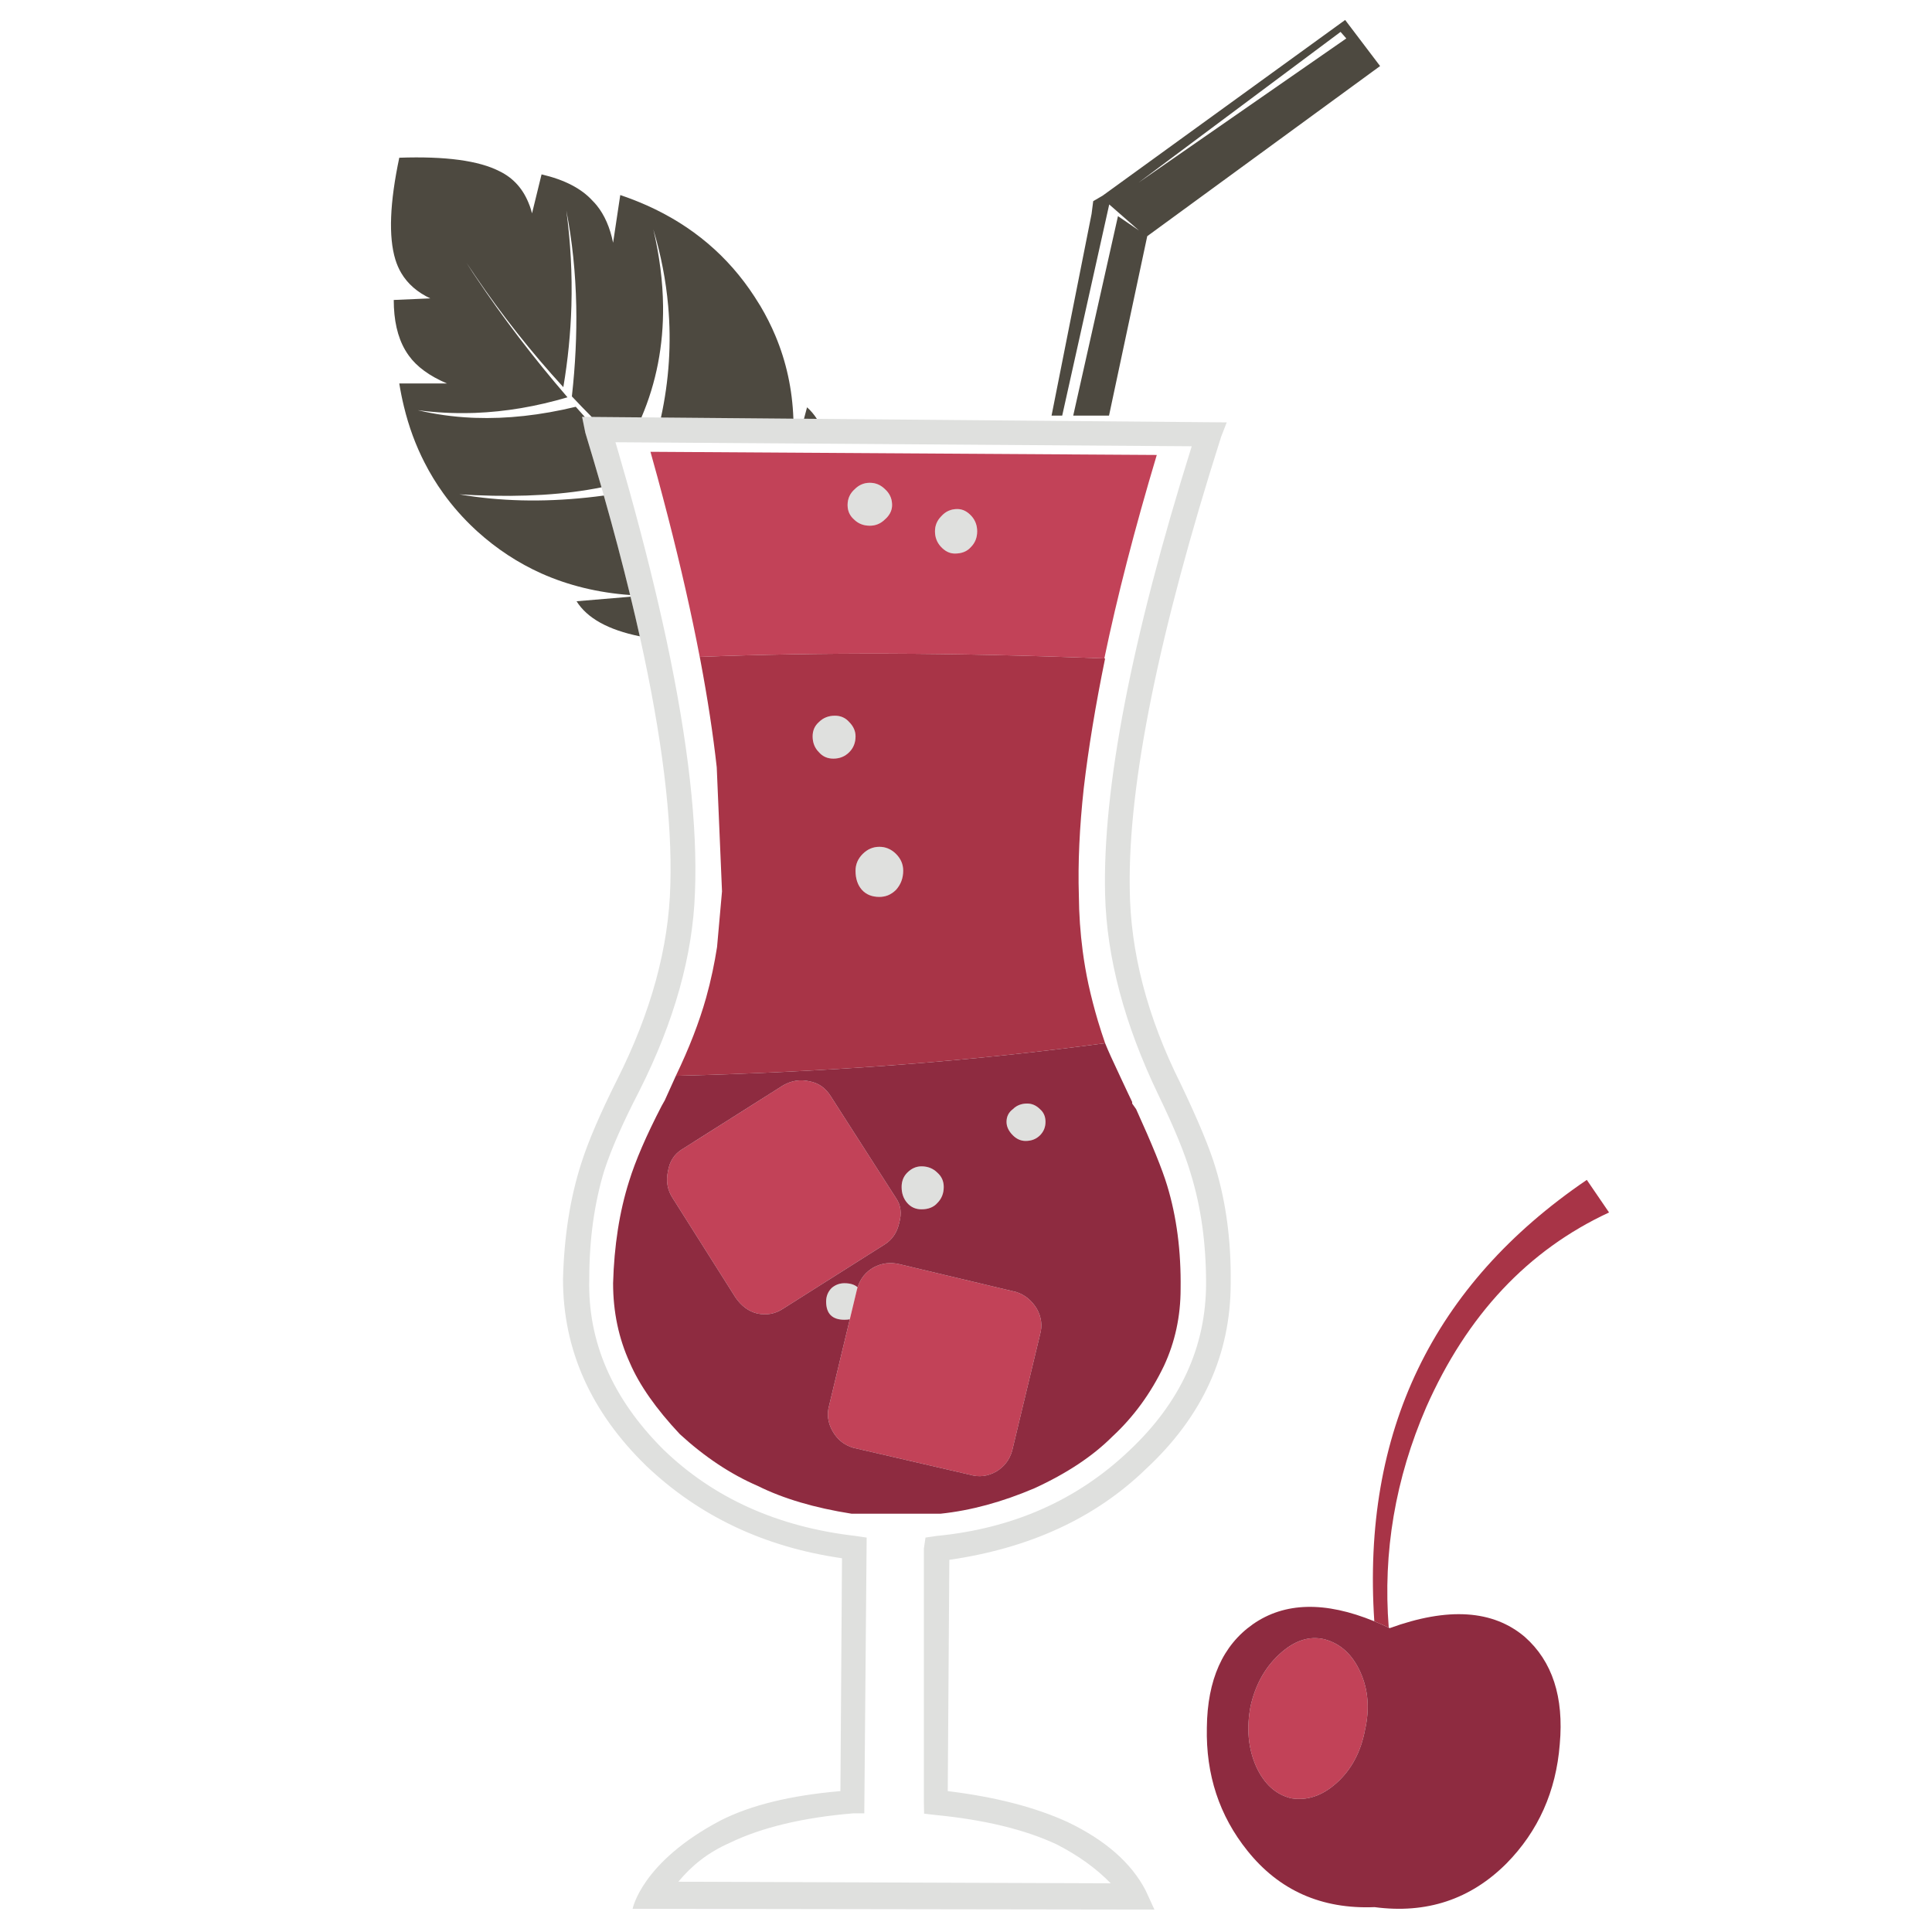 <?xml version="1.0" encoding="utf-8"?>
<!-- Generator: Adobe Illustrator 16.0.0, SVG Export Plug-In . SVG Version: 6.00 Build 0)  -->
<!DOCTYPE svg PUBLIC "-//W3C//DTD SVG 1.1//EN" "http://www.w3.org/Graphics/SVG/1.1/DTD/svg11.dtd">
<svg version="1.1" id="Layer_1" xmlns="http://www.w3.org/2000/svg" xmlns:xlink="http://www.w3.org/1999/xlink" x="0px" y="0px"
	 width="300px" height="300px" viewBox="0 0 300 300" enable-background="new 0 0 300 300" xml:space="preserve">
<g>
	<path fill-rule="evenodd" clip-rule="evenodd" fill="#DFE0DE" d="M137.417,75.958c0.736,0.655,1.104,1.476,1.104,2.464
		c0,0.824-0.369,1.566-1.104,2.227c-0.661,0.655-1.444,0.982-2.35,0.982c-0.988,0-1.809-0.328-2.463-0.982
		c-0.661-0.579-0.991-1.321-0.991-2.227c0-0.988,0.372-1.809,1.113-2.464c0.655-0.66,1.436-0.99,2.341-0.99
		S136.756,75.298,137.417,75.958z M150.866,80.15c0.579,0.661,0.867,1.443,0.867,2.35c0,0.988-0.329,1.809-0.99,2.464
		c-0.578,0.661-1.402,0.991-2.472,0.991c-0.819,0-1.558-0.372-2.219-1.113c-0.579-0.655-0.868-1.436-0.868-2.341
		c0-0.906,0.33-1.689,0.99-2.35c0.661-0.737,1.485-1.105,2.473-1.105C149.466,79.045,150.205,79.413,150.866,80.15z
		 M126.185,114.343c0-0.906,0.327-1.648,0.982-2.226c0.661-0.655,1.485-0.982,2.473-0.982c0.906,0,1.646,0.327,2.218,0.982
		c0.66,0.66,0.991,1.402,0.991,2.226c0,0.988-0.331,1.81-0.991,2.465c-0.655,0.66-1.476,0.99-2.463,0.99
		c-0.906,0-1.649-0.33-2.228-0.99C126.512,116.153,126.185,115.331,126.185,114.343z M159.501,171.358
		c0.743,0,1.404,0.291,1.982,0.869c0.573,0.489,0.86,1.147,0.86,1.972s-0.287,1.523-0.86,2.097
		c-0.578,0.577-1.321,0.867-2.227,0.867c-0.737,0-1.394-0.29-1.974-0.867c-0.659-0.655-0.99-1.354-0.99-2.097
		c0-0.824,0.331-1.482,0.99-1.972C157.863,171.649,158.602,171.358,159.501,171.358z M139.143,132.607
		c0.737,0.742,1.106,1.607,1.106,2.594c0,1.152-0.369,2.141-1.106,2.963c-0.742,0.737-1.606,1.105-2.594,1.105
		c-1.151,0-2.058-0.369-2.718-1.105c-0.655-0.742-0.982-1.729-0.982-2.963c0-0.986,0.368-1.852,1.105-2.594
		c0.742-0.742,1.607-1.114,2.596-1.114C137.537,131.493,138.401,131.865,139.143,132.607z M140.003,184.318
		c0-0.901,0.29-1.64,0.868-2.219c0.655-0.66,1.394-0.99,2.218-0.99c0.988,0,1.813,0.33,2.472,0.99
		c0.655,0.579,0.982,1.317,0.982,2.219c0,0.987-0.327,1.812-0.982,2.472c-0.578,0.66-1.403,0.99-2.472,0.99
		c-0.906,0-1.645-0.33-2.218-0.99C140.293,186.13,140.003,185.306,140.003,184.318z M131.956,204.856
		c-0.25,0.049-0.529,0.073-0.835,0.073c-1.893,0-2.839-0.943-2.839-2.831c0-0.825,0.286-1.525,0.859-2.104
		c0.579-0.492,1.239-0.736,1.98-0.736c0.891,0,1.572,0.211,2.047,0.63c-0.027,0.075-0.052,0.153-0.074,0.229L131.956,204.856z
		 M189.62,67.813c-9.71,30.523-14.441,53.89-14.195,70.098c0.082,9.877,2.714,19.998,7.898,30.362
		c2.719,5.681,4.53,10.045,5.437,13.089c1.642,5.431,2.423,11.396,2.341,17.896c0,11.105-4.401,20.732-13.203,28.88
		c-7.815,7.569-17.977,12.261-30.486,14.073l-0.246,35.912c7.406,0.905,13.616,2.51,18.632,4.813c5.845,2.8,9.878,6.339,12.1,10.618
		l1.358,2.963l-81.022-0.119c0,0,1.35-7.23,13.634-13.706c4.688-2.386,10.898-3.909,18.631-4.568l0.246-36.159
		c-12.011-1.729-22.132-6.502-30.362-14.316c-8.64-8.394-12.959-18.065-12.959-29.012c0.169-6.664,1.116-12.67,2.84-18.018
		c1.07-3.373,2.923-7.693,5.559-12.959c5.266-10.451,8.022-20.531,8.268-30.24c0.306-10.123-1.277-22.995-4.748-38.613
		c-0.447-2.008-0.925-4.058-1.433-6.148c-0.021-0.087-0.044-0.175-0.065-0.262c-1.189-4.9-2.551-10.05-4.085-15.447
		c-0.12-0.426-0.24-0.852-0.36-1.277c-0.797-2.762-1.634-5.588-2.513-8.481l-0.5-2.464l100.1,0.859L189.62,67.813z M97.313,74.714
		c0.147,0.535,0.298,1.07,0.451,1.605c2.292,8.256,4.202,15.957,5.73,23.1c3.362,15.772,4.835,28.811,4.421,39.114
		c-0.328,9.79-3.207,20.074-8.637,30.853c-2.554,4.938-4.366,9.053-5.435,12.345c-1.562,5.103-2.342,10.738-2.342,16.904
		c-0.246,9.715,3.581,18.519,11.477,26.416c7.815,7.569,17.772,12.053,29.871,13.449l1.727,0.254l-0.369,42.821h-1.727
		c-7.821,0.661-14.198,2.184-19.131,4.568c-3.542,1.565-5.958,3.585-8.016,6.051l67.136,0.244c-2.228-2.303-5.026-4.319-8.399-6.048
		c-4.934-2.305-11.229-3.826-18.885-4.568l-1.69-0.199l-0.037-1.774v-39.367l0.254-1.728l1.727-0.254
		c11.848-1.151,21.801-5.552,29.862-13.203c7.984-7.488,11.978-16.169,11.978-26.04c0-6.173-0.783-11.811-2.35-16.913
		c-0.906-3.127-2.592-7.239-5.06-12.336c-5.265-10.949-8.022-21.317-8.269-31.108c-0.408-16.454,4.075-39.655,13.451-69.605
		l-89.482-0.623c0.168,0.579,0.338,1.154,0.507,1.728C96.497,71.852,96.909,73.29,97.313,74.714z"/>
	<path fill-rule="evenodd" clip-rule="evenodd" fill="#C24258" d="M102.11,74.149c-0.098-0.344-0.194-0.688-0.286-1.031
		c-0.269-0.982-0.542-1.971-0.82-2.963l78.619,0.491c-3.447,11.521-6.163,22.054-8.144,31.599
		c-11.718-0.464-22.919-0.712-33.605-0.746c-10.21-0.027-19.949,0.139-29.216,0.5c0.039,0.19,0.074,0.382,0.106,0.573
		c-0.191-0.993-0.387-1.994-0.589-3.004c-1.392-6.947-3.141-14.399-5.247-22.356c-0.164-0.611-0.328-1.225-0.492-1.841
		C102.328,74.96,102.219,74.554,102.11,74.149z M150.866,80.15c-0.661-0.737-1.4-1.105-2.218-1.105
		c-0.988,0-1.813,0.368-2.473,1.105c-0.661,0.661-0.99,1.443-0.99,2.35c0,0.906,0.289,1.686,0.868,2.341
		c0.661,0.742,1.4,1.113,2.219,1.113c1.07,0,1.894-0.33,2.472-0.991c0.661-0.655,0.99-1.476,0.99-2.464
		C151.733,81.593,151.445,80.811,150.866,80.15z M137.417,75.958c-0.661-0.66-1.444-0.99-2.35-0.99s-1.686,0.33-2.341,0.99
		c-0.741,0.655-1.113,1.476-1.113,2.464c0,0.906,0.33,1.648,0.991,2.227c0.654,0.655,1.476,0.982,2.463,0.982
		c0.906,0,1.689-0.328,2.35-0.982c0.174-0.153,0.327-0.312,0.458-0.475c0.432-0.534,0.647-1.119,0.647-1.751
		c0-0.753-0.215-1.411-0.647-1.973C137.744,76.275,137.591,76.112,137.417,75.958z M125.686,167.906
		c1.403,0.244,2.513,1.027,3.332,2.348l10.125,15.8c0.737,1.069,0.901,2.344,0.492,3.822c-0.328,1.479-1.067,2.59-2.218,3.333
		l-15.8,9.993c-1.233,0.825-2.592,1.073-4.077,0.746c-1.315-0.333-2.425-1.156-3.332-2.472l-9.75-15.423
		c-0.825-1.239-1.069-2.639-0.736-4.199c0.245-1.479,0.944-2.589,2.095-3.332l15.799-9.996
		C122.933,167.784,124.289,167.577,125.686,167.906z M139.635,196.294l18.14,4.322c1.321,0.409,2.39,1.272,3.208,2.586
		c0.742,1.321,0.908,2.68,0.5,4.077l-4.322,18.019c-0.409,1.396-1.232,2.467-2.472,3.209c-1.315,0.742-2.673,0.906-4.069,0.491
		l-18.14-4.191c-1.403-0.416-2.473-1.28-3.209-2.595c-0.743-1.316-0.909-2.673-0.499-4.069l4.322-18.025
		c0.022-0.076,0.046-0.154,0.074-0.229c0.431-1.364,1.271-2.398,2.521-3.103C136.922,196.131,138.238,195.967,139.635,196.294z
		 M198.632,256.896c2.305-2.14,4.646-2.922,7.033-2.35c2.472,0.66,4.325,2.35,5.557,5.068c1.233,2.711,1.479,5.713,0.737,9.004
		c-0.654,3.455-2.137,6.211-4.445,8.269c-2.222,1.976-4.565,2.758-7.03,2.348c-2.386-0.577-4.194-2.223-5.43-4.935
		c-1.238-2.8-1.527-5.928-0.865-9.382C194.93,261.627,196.41,258.954,198.632,256.896z"/>
	<path fill-rule="evenodd" clip-rule="evenodd" fill="#A83447" d="M249.853,188.271c-12.591,5.84-22.053,15.919-28.391,30.24
		c-4.802,11.104-6.741,22.517-5.819,34.233c-0.765-0.359-1.512-0.69-2.242-0.99c-1.948-29.398,9.052-52.247,32.997-68.542
		L249.853,188.271z M108.659,101.999c9.267-0.36,19.005-0.526,29.216-0.5c10.686,0.033,21.887,0.281,33.605,0.746
		c0.036,0,0.079,0,0.121,0c-1.489,7.274-2.595,13.987-3.315,20.138c-0.666,6.111-0.918,11.659-0.762,16.642
		c0.023,2.925,0.223,5.815,0.599,8.668c0.229,1.73,0.525,3.45,0.893,5.158c0.415,1.888,0.906,3.788,1.473,5.697
		c0.345,1.142,0.716,2.287,1.113,3.438c-20.606,2.789-42.768,4.475-66.487,5.06c-0.054,0-0.108,0-0.164,0
		c2.058-4.278,3.622-8.312,4.69-12.1c0.376-1.338,0.713-2.707,1.008-4.109c0.262-1.234,0.494-2.494,0.695-3.782l0.77-8.646
		l-0.818-19.261c-0.573-5.158-1.417-10.684-2.53-16.578C108.732,102.38,108.697,102.189,108.659,101.999z M139.143,132.607
		c-0.387-0.388-0.81-0.675-1.269-0.86c-0.415-0.169-0.857-0.253-1.325-0.253c-0.988,0-1.854,0.372-2.596,1.114
		c-0.737,0.742-1.105,1.607-1.105,2.594c0,1.234,0.328,2.222,0.982,2.963c0.66,0.737,1.567,1.105,2.718,1.105
		c0.468,0,0.911-0.082,1.325-0.245c0.459-0.186,0.882-0.472,1.269-0.86c0.737-0.823,1.106-1.811,1.106-2.963
		C140.249,134.214,139.88,133.349,139.143,132.607z M126.185,114.343c0,0.988,0.327,1.81,0.982,2.465
		c0.579,0.66,1.321,0.99,2.228,0.99c0.988,0,1.809-0.33,2.463-0.99c0.66-0.655,0.991-1.477,0.991-2.465
		c0-0.824-0.331-1.566-0.991-2.226c-0.573-0.655-1.313-0.982-2.218-0.982c-0.987,0-1.812,0.327-2.473,0.982
		C126.512,112.695,126.185,113.437,126.185,114.343z"/>
	<path fill-rule="evenodd" clip-rule="evenodd" fill="#8E2B40" d="M215.791,252.818c9.048-3.29,16.04-2.837,20.979,1.359
		c4.28,3.788,6.089,9.343,5.429,16.667c-0.574,7.318-3.33,13.488-8.27,18.509c-5.593,5.593-12.423,7.855-20.488,6.786
		c-8.229,0.333-14.812-2.586-19.745-8.759c-4.361-5.43-6.459-11.807-6.296-19.132c0.082-7.405,2.467-12.754,7.154-16.044
		c4.922-3.432,11.205-3.583,18.846-0.45c0.73,0.3,1.478,0.631,2.242,0.99C215.692,252.772,215.74,252.797,215.791,252.818z
		 M198.632,256.896c-2.222,2.059-3.702,4.731-4.443,8.022c-0.662,3.454-0.373,6.582,0.865,9.382c1.235,2.712,3.044,4.357,5.43,4.935
		c2.465,0.41,4.809-0.372,7.03-2.348c2.309-2.058,3.791-4.813,4.445-8.269c0.741-3.291,0.496-6.293-0.737-9.004
		c-1.231-2.719-3.085-4.408-5.557-5.068C203.278,253.974,200.937,254.756,198.632,256.896z M139.635,196.294
		c-1.397-0.327-2.713-0.163-3.946,0.491c-1.25,0.704-2.09,1.738-2.521,3.103c-0.475-0.419-1.157-0.63-2.047-0.63
		c-0.742,0-1.401,0.244-1.98,0.736c-0.573,0.579-0.859,1.279-0.859,2.104c0,1.888,0.946,2.831,2.839,2.831
		c0.307,0,0.585-0.024,0.835-0.073l-3.184,13.286c-0.41,1.396-0.244,2.753,0.499,4.069c0.737,1.314,1.807,2.179,3.209,2.595
		l18.14,4.191c1.396,0.415,2.753,0.251,4.069-0.491c1.239-0.742,2.063-1.813,2.472-3.209l4.322-18.019
		c0.408-1.397,0.242-2.756-0.5-4.077c-0.818-1.313-1.887-2.177-3.208-2.586L139.635,196.294z M140.003,184.318
		c0,0.987,0.29,1.812,0.868,2.472c0.573,0.66,1.313,0.99,2.218,0.99c1.069,0,1.894-0.33,2.472-0.99
		c0.655-0.66,0.982-1.484,0.982-2.472c0-0.901-0.327-1.64-0.982-2.219c-0.66-0.66-1.484-0.99-2.472-0.99
		c-0.824,0-1.563,0.33-2.218,0.99C140.293,182.679,140.003,183.417,140.003,184.318z M125.686,167.906
		c-1.397-0.329-2.753-0.122-4.069,0.62l-15.799,9.996c-1.151,0.743-1.85,1.854-2.095,3.332c-0.333,1.561-0.088,2.96,0.736,4.199
		l9.75,15.423c0.906,1.315,2.017,2.139,3.332,2.472c1.484,0.327,2.844,0.079,4.077-0.746l15.8-9.993
		c1.151-0.743,1.891-1.854,2.218-3.333c0.409-1.479,0.245-2.753-0.492-3.822l-10.125-15.8
		C128.199,168.934,127.089,168.15,125.686,167.906z M159.501,171.358c-0.899,0-1.638,0.291-2.218,0.869
		c-0.659,0.489-0.99,1.147-0.99,1.972c0,0.743,0.331,1.441,0.99,2.097c0.58,0.577,1.236,0.867,1.974,0.867
		c0.905,0,1.648-0.29,2.227-0.867c0.573-0.573,0.86-1.272,0.86-2.097s-0.287-1.482-0.86-1.972
		C160.905,171.649,160.244,171.358,159.501,171.358z M97.796,211.602c-1.73-3.787-2.595-7.901-2.595-12.344
		c0.165-5.846,0.988-11.111,2.473-15.8c0.987-3.208,2.674-7.116,5.059-11.723l0.49-0.868l1.728-3.821c0.055,0,0.11,0,0.164,0
		c23.719-0.585,45.881-2.271,66.487-5.06c0.444,1.103,1.227,2.838,2.351,5.206c0.371,0.813,0.774,1.676,1.212,2.586
		c0.207,0.438,0.42,0.883,0.638,1.336v0.244l0.614,0.869c2.467,5.43,4.072,9.378,4.813,11.846
		c1.479,4.855,2.177,10.204,2.095,16.044c0,4.277-0.861,8.27-2.586,11.976c-2.056,4.28-4.731,7.94-8.022,10.985
		c-3.046,3.046-7.078,5.72-12.1,8.022c-5.02,2.14-9.875,3.455-14.563,3.947h-13.827c-5.757-0.907-10.612-2.345-14.563-4.314
		c-4.196-1.813-8.227-4.488-12.091-8.031C101.867,218.756,99.275,215.057,97.796,211.602z"/>
	<path fill-rule="evenodd" clip-rule="evenodd" fill="#4D4940" d="M209.053,5.968l-0.893-1.015l-31.401,23.429L209.053,5.968z
		 M214.3,10.257l-36.157,26.417l-5.936,27.865h-5.558l6.95-30.977l3.248,2.218l-4.607-4.035l-7.303,32.793h-1.653l6.214-31.32
		l0.254-1.981l1.472-0.86l37.65-27.276L214.3,10.257z M120.397,52.121c1.703,4.049,2.636,8.347,2.8,12.893l-20.564-0.18
		c1.261-5.774,1.635-11.545,1.122-17.314c-0.349-3.967-1.118-7.938-2.308-11.91c0.966,4.115,1.471,8.085,1.514,11.91
		c0.066,6.14-1.053,11.903-3.356,17.29l-7.72-0.065c-1.047-1.053-2.076-2.117-3.085-3.192c0-0.028,0.002-0.052,0.008-0.074
		c0.535-4.808,0.758-9.46,0.671-13.958c-0.104-5.151-0.617-10.093-1.54-14.824c0.666,4.938,0.928,9.88,0.787,14.824
		c-0.126,4.202-0.543,8.402-1.253,12.599c-4.982-5.441-9.545-11.209-13.687-17.305c-0.087-0.131-0.174-0.262-0.262-0.393
		c-0.371-0.546-0.739-1.091-1.105-1.638c0.344,0.546,0.696,1.091,1.056,1.638c0.104,0.158,0.207,0.313,0.311,0.467
		c4.279,6.418,9.057,12.686,14.333,18.803c-4.841,1.435-9.619,2.244-14.333,2.423c-0.202,0.006-0.401,0.011-0.598,0.016
		c-2.794,0.077-5.566-0.068-8.317-0.434c2.685,0.639,5.458,1.026,8.317,1.163c0.197,0.011,0.396,0.019,0.598,0.024
		c4.944,0.175,10.15-0.398,15.619-1.719c0.464,0.524,0.93,1.047,1.4,1.571l-0.417-0.008l0.5,2.464
		c0.879,2.893,1.716,5.719,2.513,8.481c-5.599,1.135-12.137,1.541-19.614,1.22c-0.808-0.033-1.626-0.077-2.456-0.131
		c0.813,0.142,1.632,0.267,2.456,0.376c6.259,0.83,12.917,0.767,19.974-0.188c1.534,5.397,2.896,10.546,4.085,15.447
		c-4.982-0.36-9.572-1.476-13.769-3.348c-3.618-1.621-6.945-3.804-9.979-6.549c-0.104-0.093-0.208-0.188-0.311-0.287
		c-1.873-1.741-3.528-3.618-4.969-5.632c-1.081-1.5-2.041-3.075-2.881-4.723c-1.392-2.707-2.464-5.618-3.217-8.735
		c-0.284-1.163-0.524-2.354-0.721-3.577h7.409c-2.713-1.157-4.688-2.598-5.927-4.323c-0.207-0.284-0.401-0.581-0.581-0.892
		c-1.173-2.025-1.76-4.609-1.76-7.752l5.673-0.246c-2.003-0.944-3.5-2.248-4.494-3.913c-0.388-0.655-0.699-1.367-0.934-2.137
		c-1.069-3.537-0.865-8.8,0.614-15.791c7.161-0.251,12.345,0.447,15.554,2.095c2.194,1.06,3.746,2.816,4.658,5.272
		c0.005,0.016,0.014,0.032,0.024,0.049c0.143,0.388,0.268,0.794,0.377,1.22l1.481-6.05c3.542,0.824,6.175,2.183,7.9,4.077
		c0.239,0.233,0.466,0.485,0.679,0.752c1.201,1.484,2.044,3.414,2.529,5.788l1.113-7.409c1.441,0.486,2.827,1.026,4.158,1.621
		c7.045,3.154,12.613,7.881,16.7,14.178c0.311,0.475,0.611,0.953,0.901,1.432C118.962,49.016,119.737,50.549,120.397,52.121z
		 M126.84,65.039l-1.997-0.017l0.475-1.776C125.891,63.753,126.398,64.351,126.84,65.039z M99.343,98.806
		c-4.9-0.999-8.172-2.814-9.815-5.444l8.382-0.704C98.417,94.748,98.896,96.798,99.343,98.806z"/>
</g>
</svg>
